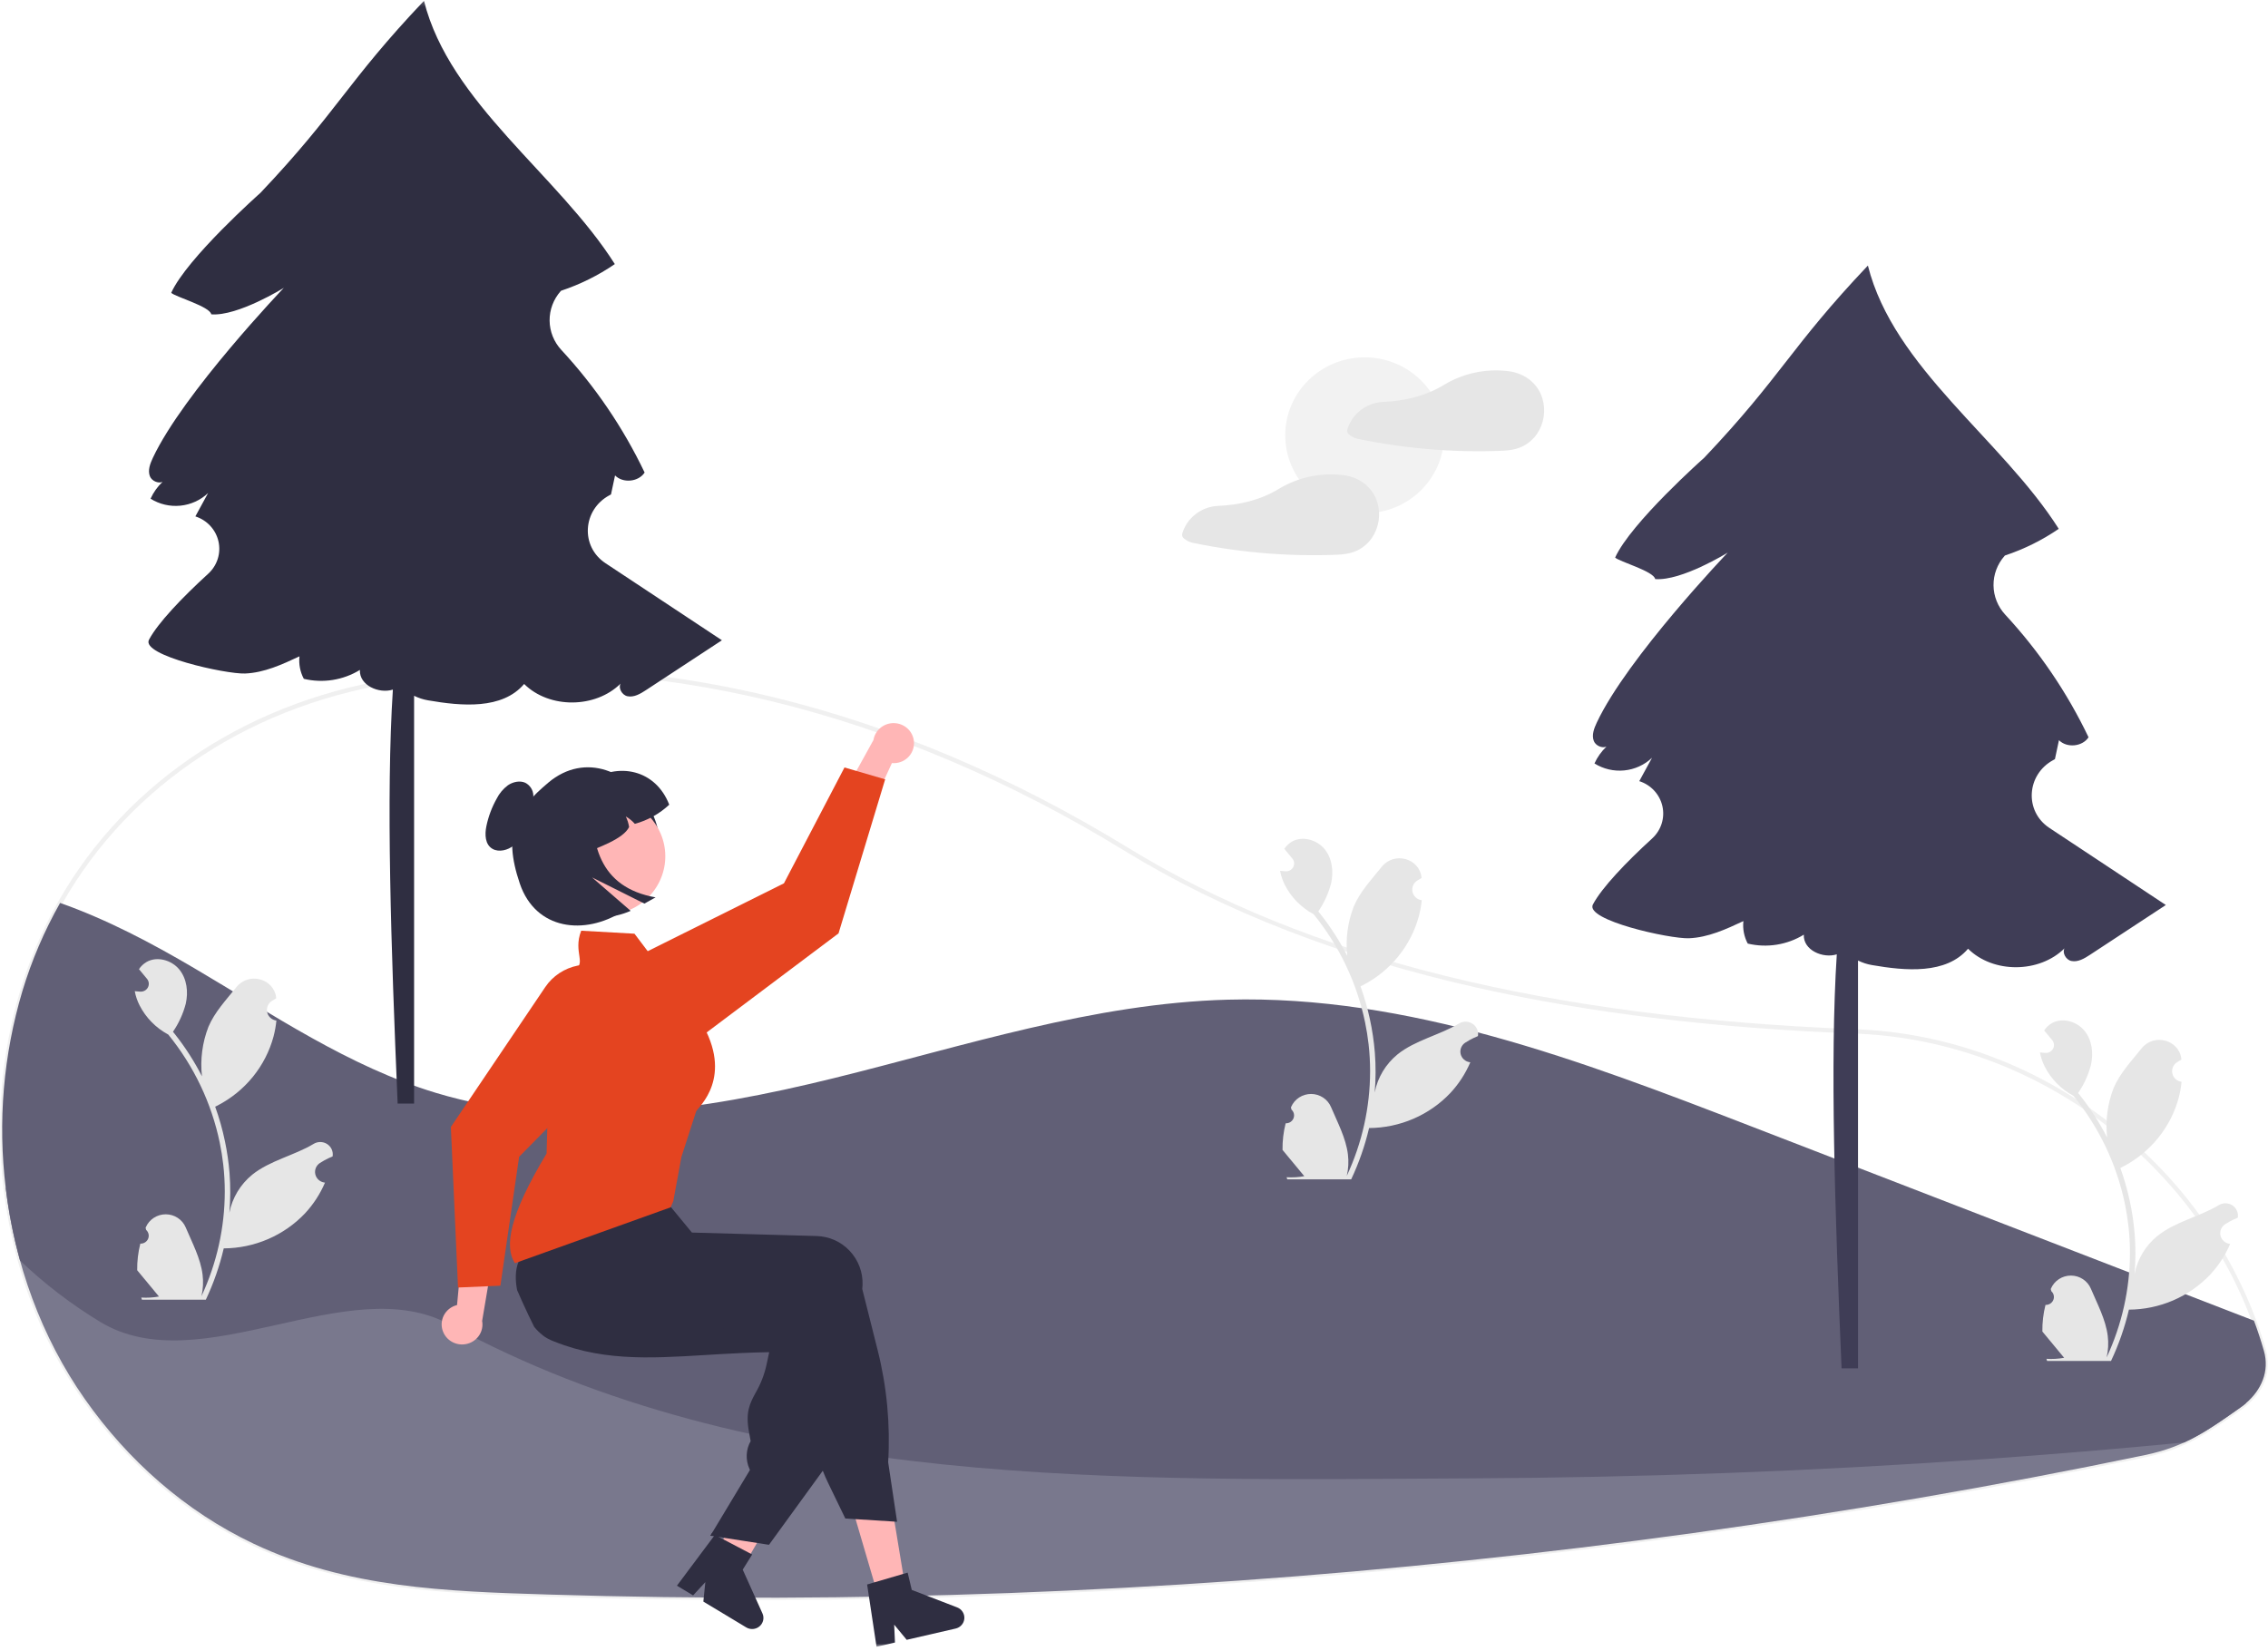 <svg width="485" height="353" viewBox="0 0 485 353" fill="none" xmlns="http://www.w3.org/2000/svg">
<g clip-path="url(#clip0_257_302)">
<mask id="mask0_257_302" style="mask-type:luminance" maskUnits="userSpaceOnUse" x="0" y="0" width="485" height="353">
<path d="M485 0.175H0V352.175H485V0.175Z" fill="white"/>
</mask>
<g mask="url(#mask0_257_302)">
<path d="M161.58 342.153C146.775 342.153 131.992 341.927 117.232 341.474C96.141 340.828 74.331 340.161 54.06 330.573C39.88 323.866 27.321 313.106 17.741 299.454C11.422 290.378 6.715 280.314 3.822 269.692C2.407 264.583 1.38 259.377 0.75 254.117C-0.977 239.909 0.247 225.505 4.345 211.774C6.335 205.203 9.047 198.865 12.433 192.87C27.216 166.763 54.178 149.238 86.408 144.789C86.674 144.76 86.943 144.755 87.21 144.775C87.356 144.781 87.5 144.789 87.647 144.783L87.837 144.732C88.326 144.587 88.825 144.478 89.33 144.405C139.036 138.094 191.583 150.863 241.285 181.33C279.715 204.89 330.645 217.577 396.987 220.116L397.929 220.158C416.397 221.062 434.261 227.556 449.592 238.936C464.572 249.969 475.983 265.02 482.448 282.277C483.231 284.364 483.948 286.537 484.58 288.735C485.777 292.891 484.389 297.091 480.771 300.288V300.292L480.606 300.437C480.209 300.774 479.79 301.097 479.362 301.398L478.859 301.752C474.619 304.731 471.271 307.083 467.263 308.911C464.558 310.132 461.72 311.046 458.803 311.635C442.637 314.996 426.219 318.112 410.007 320.898C378.521 326.312 346.207 330.778 313.96 334.172C263.347 339.491 212.482 342.155 161.58 342.153ZM86.834 145.699C86.735 145.699 86.636 145.704 86.538 145.717C54.61 150.124 27.902 167.477 13.266 193.325C9.914 199.26 7.229 205.536 5.258 212.042C1.197 225.651 -0.015 239.926 1.696 254.008C2.321 259.221 3.339 264.381 4.742 269.446C7.606 279.966 12.267 289.933 18.526 298.923C28.012 312.441 40.442 323.093 54.474 329.729C74.563 339.231 96.269 339.896 117.261 340.539C182.887 342.54 248.574 340.102 313.858 333.242C346.084 329.85 378.378 325.387 409.843 319.976C426.044 317.193 442.45 314.078 458.606 310.719C461.452 310.145 464.222 309.253 466.862 308.062C470.789 306.271 474.105 303.941 478.304 300.991L478.807 300.638C479.175 300.379 479.536 300.102 479.882 299.814L479.981 299.725C483.432 296.759 484.773 292.846 483.662 288.989C483.037 286.815 482.328 284.665 481.553 282.599C468.556 247.624 434.931 222.907 397.883 221.092L396.947 221.05C366.643 219.891 340.124 216.678 315.88 211.229C286.938 204.724 261.671 194.931 240.78 182.124C191.267 151.774 138.94 139.052 89.451 145.333C88.991 145.401 88.536 145.501 88.091 145.634L87.749 145.715C87.552 145.726 87.359 145.718 87.167 145.71C87.052 145.705 86.942 145.699 86.834 145.699Z" fill="#F0F0F0"/>
<path d="M480.295 300.078V300.082C479.909 300.41 479.504 300.723 479.085 301.018C472.089 305.936 467.31 309.384 458.704 311.177C442.503 314.546 426.243 317.632 409.925 320.437C378.09 325.911 346.084 330.335 313.909 333.707C248.604 340.582 182.894 343.021 117.247 341.006C95.385 340.337 74.299 339.626 54.267 330.151C39.624 323.225 27.321 312.281 18.134 299.189C8.818 285.914 3.153 270.206 1.223 254.063C5.759 252.118 10.578 250.887 15.504 250.413C32.601 248.812 49.426 254.961 64.974 262.115C80.527 269.265 95.799 277.622 112.639 280.921C137.455 285.783 163.072 279.171 186.864 270.706C210.656 262.242 234.076 251.788 259.169 248.593C292.824 244.302 326.594 253.384 359.272 262.377C394.081 271.956 428.891 281.536 463.703 291.117C468.678 292.483 473.838 293.948 477.717 297.298C478.679 298.128 479.543 299.06 480.295 300.078Z" fill="#79788D"/>
<path d="M480.295 300.078V300.082C479.909 300.41 479.504 300.723 479.084 301.018C474.701 304.097 471.189 306.605 467.062 308.486C452.877 309.857 438.672 311.044 424.448 312.047C387.839 314.625 351.157 315.996 314.405 316.16C239.846 316.534 161.457 318.827 96.176 283.265C74.454 271.432 42.988 295.698 21.469 282.723C15.267 278.97 9.503 274.559 4.282 269.569C2.872 264.482 1.849 259.299 1.223 254.063C-0.505 239.918 0.713 225.576 4.801 211.908C6.779 205.369 9.478 199.062 12.85 193.098C22.846 196.621 32.434 201.693 41.559 207.065C58.294 216.905 74.566 228.079 93.202 233.713C120.673 242.018 150.392 237.451 178.268 230.582C206.143 223.713 233.833 214.561 262.561 213.789C301.091 212.755 338.178 226.844 374.044 240.708C410.025 254.619 446.01 268.529 482.001 282.437C482.792 284.547 483.498 286.689 484.121 288.862C485.393 293.279 483.549 297.279 480.295 300.078Z" fill="#615F76"/>
<path d="M129.477 120.442C124.058 116.855 124.588 109.006 130.319 105.921C130.436 105.858 130.55 105.793 130.662 105.726C130.949 104.375 131.237 103.025 131.524 101.674C133.214 103.398 136.539 103.073 137.849 101.055C133.279 91.482 127.27 82.639 120.023 74.821C118.443 73.108 117.556 70.886 117.531 68.576C117.505 66.265 118.343 64.025 119.884 62.279C119.912 62.248 119.939 62.216 119.967 62.184C124.059 60.826 127.934 58.905 131.476 56.476C119.33 37.313 96.169 22.09 90.664 0.175C74.103 17.64 72.243 23.791 55.682 41.256C55.682 41.256 40 55.151 36.615 62.619C37.447 63.477 44.892 65.536 45.179 67.223C50.857 67.67 60.695 61.558 60.695 61.558C60.695 61.558 39.222 84.037 32.703 97.883C32.116 99.13 31.559 100.554 32.05 101.84C32.443 102.866 33.852 103.458 34.759 103.05C33.675 104.077 32.805 105.3 32.197 106.653C34.089 107.839 36.333 108.364 38.566 108.143C40.799 107.922 42.891 106.968 44.504 105.436C43.596 107.102 42.688 108.767 41.78 110.433L41.782 110.437C43.008 110.831 44.109 111.532 44.976 112.471C45.842 113.411 46.444 114.556 46.721 115.793C46.999 117.031 46.943 118.318 46.559 119.528C46.175 120.738 45.476 121.829 44.532 122.692C38.897 127.838 33.748 133.248 31.861 136.81C30.087 140.161 48.31 144.201 52.409 144.035C56.508 143.869 60.339 142.101 64.041 140.365C63.861 142.023 64.184 143.695 64.969 145.173C66.996 145.656 69.102 145.737 71.161 145.41C73.221 145.083 75.193 144.355 76.962 143.269C76.799 146.584 81.057 148.415 84.013 147.476C82.537 170.4 83.617 202.589 85.034 236.006H88.552V148.798C89.488 149.264 90.489 149.59 91.522 149.768C98.719 151.022 107.402 151.785 112.085 146.274C117.474 151.611 127.351 151.509 132.709 146.191C132.182 147.109 132.989 148.653 134.183 148.896C135.59 149.183 136.959 148.362 138.153 147.577C143.562 144.027 148.97 140.476 154.378 136.926C147.704 132.508 138.224 126.232 129.477 120.442Z" fill="#2F2E41"/>
<path d="M291.822 109.774C301.201 109.774 308.805 102.308 308.805 93.098C308.805 83.888 301.201 76.421 291.822 76.421C282.443 76.421 274.839 83.888 274.839 93.098C274.839 102.308 282.443 109.774 291.822 109.774Z" fill="#F2F2F2"/>
<path d="M329.833 85.202C328.851 81.971 326.076 79.862 322.723 79.399C322.686 79.394 322.651 79.401 322.614 79.398C322.566 79.384 322.518 79.373 322.469 79.366C317.719 78.797 312.913 79.825 308.833 82.28C304.903 84.69 300.323 85.78 295.692 85.957C295.665 85.958 295.638 85.959 295.61 85.961C293.889 86.073 292.245 86.704 290.902 87.767C289.559 88.83 288.583 90.274 288.105 91.901C288.054 92.1 288.069 92.31 288.148 92.501C288.227 92.691 288.365 92.852 288.543 92.959C289.056 93.386 289.664 93.689 290.318 93.844C291.728 94.137 293.144 94.406 294.564 94.65C297.336 95.126 300.122 95.511 302.923 95.805C308.608 96.404 314.329 96.616 320.044 96.441C321.947 96.382 323.783 96.32 325.527 95.496C326.795 94.88 327.879 93.951 328.672 92.8C329.419 91.694 329.91 90.44 330.11 89.127C330.311 87.815 330.216 86.475 329.833 85.202Z" fill="#E6E6E6"/>
<path d="M294.536 107.438C293.553 104.207 290.778 102.098 287.425 101.635C287.388 101.63 287.353 101.636 287.317 101.634C287.269 101.62 287.221 101.609 287.172 101.601C282.422 101.033 277.616 102.06 273.536 104.516C269.605 106.926 265.026 108.016 260.396 108.193C260.368 108.194 260.341 108.195 260.313 108.196C258.592 108.309 256.948 108.94 255.605 110.003C254.262 111.066 253.285 112.509 252.808 114.137C252.757 114.336 252.772 114.546 252.851 114.736C252.93 114.926 253.068 115.087 253.246 115.195C253.759 115.622 254.367 115.925 255.021 116.079C256.431 116.373 257.846 116.641 259.267 116.886C262.039 117.362 264.825 117.747 267.626 118.041C273.311 118.639 279.032 118.851 284.747 118.676C286.65 118.618 288.485 118.556 290.23 117.731C291.498 117.116 292.582 116.187 293.375 115.036C294.122 113.929 294.613 112.676 294.813 111.363C295.014 110.05 294.919 108.71 294.536 107.438Z" fill="#E6E6E6"/>
<path d="M438.252 177.06C432.833 173.473 433.363 165.624 439.094 162.539C439.21 162.476 439.325 162.411 439.437 162.344C439.724 160.993 440.011 159.643 440.298 158.292C441.989 160.016 445.313 159.691 446.624 157.673C442.054 148.1 436.044 139.257 428.797 131.439C427.217 129.726 426.331 127.505 426.305 125.194C426.28 122.883 427.117 120.643 428.659 118.898C428.686 118.866 428.714 118.834 428.741 118.802C432.834 117.444 436.709 115.523 440.251 113.094C428.105 93.931 404.944 78.708 399.439 56.793C382.877 74.258 381.018 80.409 364.456 97.874C364.456 97.874 348.774 111.77 345.389 119.237C346.221 120.095 353.667 122.154 353.953 123.841C359.631 124.288 369.469 118.176 369.469 118.176C369.469 118.176 347.997 140.655 341.478 154.501C340.891 155.748 340.333 157.172 340.825 158.458C341.218 159.484 342.626 160.076 343.533 159.668C342.45 160.695 341.579 161.918 340.971 163.271C342.863 164.457 345.107 164.982 347.34 164.761C349.573 164.54 351.666 163.587 353.278 162.054C352.37 163.72 351.462 165.385 350.554 167.051L350.556 167.055C351.783 167.449 352.884 168.15 353.75 169.089C354.616 170.029 355.218 171.174 355.496 172.411C355.773 173.649 355.718 174.936 355.334 176.146C354.949 177.356 354.251 178.447 353.306 179.31C347.671 184.456 342.523 189.866 340.636 193.428C338.861 196.779 357.084 200.819 361.183 200.653C365.282 200.487 369.114 198.719 372.816 196.983C372.635 198.641 372.958 200.314 373.744 201.791C375.771 202.275 377.876 202.355 379.936 202.028C381.995 201.701 383.967 200.973 385.736 199.887C385.573 203.202 389.832 205.033 392.787 204.094C391.312 227.018 392.391 259.207 393.809 292.624H397.326V205.416C398.262 205.882 399.263 206.208 400.297 206.386C407.493 207.64 416.177 208.403 420.859 202.892C426.249 208.229 436.125 208.127 441.483 202.809C440.956 203.727 441.763 205.271 442.957 205.514C444.364 205.801 445.733 204.98 446.928 204.196C452.336 200.645 457.744 197.095 463.152 193.544C456.478 189.126 446.998 182.85 438.252 177.06Z" fill="#3F3D56"/>
<path d="M30.006 265.961C30.358 265.976 30.707 265.886 31.006 265.7C31.304 265.515 31.537 265.244 31.673 264.924C31.809 264.604 31.842 264.251 31.767 263.912C31.692 263.573 31.513 263.265 31.253 263.03C31.21 262.861 31.179 262.739 31.135 262.57C31.151 262.533 31.167 262.496 31.182 262.459C31.538 261.635 32.133 260.932 32.893 260.44C33.654 259.947 34.546 259.686 35.457 259.689C36.368 259.692 37.258 259.96 38.015 260.458C38.772 260.957 39.362 261.664 39.711 262.49C41.106 265.789 42.882 269.094 43.319 272.582C43.512 274.124 43.431 275.687 43.079 277.202C46.355 270.184 48.057 262.556 48.068 254.836C48.068 252.898 47.959 250.962 47.739 249.037C47.558 247.459 47.306 245.892 46.985 244.336C45.228 235.894 41.458 227.981 35.983 221.248C33.334 219.828 31.191 217.645 29.843 214.993C29.355 214.039 29.01 213.021 28.819 211.971C29.118 212.009 29.422 212.033 29.721 212.052C29.814 212.057 29.912 212.062 30.005 212.067L30.04 212.068C30.369 212.083 30.695 212.004 30.978 211.841C31.262 211.678 31.492 211.437 31.64 211.149C31.788 210.861 31.848 210.536 31.813 210.215C31.777 209.894 31.648 209.59 31.441 209.339C31.312 209.183 31.183 209.027 31.054 208.872C30.858 208.631 30.657 208.395 30.461 208.155C30.438 208.132 30.417 208.108 30.397 208.082C30.172 207.808 29.946 207.539 29.721 207.264C30.132 206.637 30.686 206.112 31.338 205.729C33.597 204.43 36.714 205.33 38.346 207.337C39.982 209.343 40.291 212.158 39.722 214.665C39.163 216.799 38.239 218.823 36.988 220.651C37.111 220.805 37.238 220.955 37.361 221.108C39.6 223.936 41.552 226.973 43.188 230.174C42.79 226.588 43.265 222.959 44.574 219.588C45.9 216.446 48.386 213.8 50.575 211.084C53.205 207.821 58.597 209.245 59.06 213.381C59.065 213.421 59.069 213.461 59.074 213.501C58.748 213.681 58.43 213.872 58.119 214.074C57.727 214.331 57.424 214.698 57.249 215.127C57.074 215.555 57.034 216.026 57.136 216.477C57.238 216.928 57.476 217.339 57.819 217.655C58.163 217.971 58.595 218.177 59.06 218.248L59.108 218.255C58.992 219.406 58.787 220.546 58.495 221.667C57.649 224.794 56.155 227.717 54.105 230.25C52.055 232.784 49.494 234.875 46.583 236.391C46.392 236.488 46.205 236.584 46.014 236.675C46.891 239.102 47.592 241.586 48.112 244.11C48.576 246.335 48.901 248.587 49.082 250.851C49.304 253.704 49.291 256.57 49.043 259.421L49.057 259.32C49.685 256.15 51.407 253.29 53.933 251.222C57.685 248.195 62.986 247.08 67.034 244.648C67.465 244.376 67.965 244.232 68.476 244.23C68.987 244.229 69.488 244.371 69.92 244.641C70.351 244.91 70.695 245.295 70.912 245.749C71.128 246.204 71.207 246.711 71.14 247.208C71.134 247.244 71.129 247.279 71.123 247.314C70.52 247.556 69.932 247.834 69.364 248.147C69.039 248.327 68.721 248.518 68.409 248.72C68.018 248.977 67.715 249.344 67.539 249.773C67.364 250.201 67.325 250.672 67.426 251.123C67.528 251.575 67.766 251.985 68.11 252.301C68.453 252.617 68.886 252.824 69.351 252.894L69.398 252.901C69.433 252.906 69.462 252.911 69.496 252.916C68.465 255.333 67.018 257.558 65.218 259.494C62.995 261.836 60.308 263.708 57.322 264.995C54.335 266.282 51.113 266.956 47.852 266.976H47.847C46.962 270.754 45.679 274.43 44.02 277.947H30.348C30.299 277.798 30.255 277.644 30.211 277.495C31.476 277.573 32.747 277.499 33.994 277.274C32.98 276.051 31.965 274.82 30.951 273.597C30.928 273.575 30.907 273.55 30.887 273.525C30.373 272.9 29.853 272.279 29.339 271.653C29.311 269.735 29.535 267.822 30.006 265.961Z" fill="#E6E6E6"/>
<path d="M437.416 279.062C437.769 279.078 438.118 278.987 438.416 278.802C438.715 278.616 438.948 278.345 439.084 278.026C439.22 277.706 439.253 277.353 439.178 277.014C439.103 276.675 438.923 276.367 438.664 276.132C438.621 275.962 438.589 275.841 438.546 275.671C438.562 275.634 438.577 275.598 438.593 275.561C438.948 274.737 439.544 274.034 440.304 273.541C441.065 273.048 441.957 272.787 442.868 272.791C443.779 272.794 444.669 273.062 445.426 273.56C446.183 274.058 446.773 274.765 447.122 275.592C448.517 278.891 450.293 282.196 450.73 285.684C450.922 287.226 450.841 288.789 450.49 290.303C453.766 283.285 455.467 275.658 455.478 267.937C455.479 266 455.369 264.064 455.15 262.139C454.969 260.56 454.717 258.993 454.395 257.438C452.639 248.996 448.869 241.083 443.394 234.35C440.744 232.93 438.601 230.747 437.254 228.094C436.766 227.141 436.421 226.123 436.23 225.072C436.529 225.111 436.833 225.135 437.132 225.154C437.225 225.159 437.323 225.164 437.416 225.169L437.451 225.17C437.779 225.185 438.105 225.105 438.389 224.942C438.673 224.779 438.903 224.539 439.051 224.251C439.199 223.962 439.259 223.638 439.223 223.317C439.188 222.996 439.059 222.692 438.852 222.441C438.723 222.285 438.594 222.129 438.465 221.973C438.268 221.733 438.068 221.497 437.872 221.256C437.849 221.234 437.828 221.209 437.808 221.184C437.582 220.91 437.357 220.64 437.132 220.366C437.543 219.739 438.097 219.214 438.749 218.831C441.008 217.532 444.124 218.432 445.756 220.438C447.393 222.445 447.702 225.26 447.133 227.767C446.574 229.9 445.649 231.924 444.399 233.753C444.521 233.907 444.649 234.056 444.771 234.21C447.011 237.038 448.962 240.074 450.599 243.276C450.201 239.689 450.676 236.061 451.984 232.69C453.311 229.548 455.797 226.901 457.986 224.185C460.616 220.923 466.008 222.346 466.471 226.482C466.476 226.522 466.48 226.562 466.484 226.602C466.159 226.783 465.841 226.974 465.529 227.176C465.138 227.433 464.835 227.799 464.66 228.228C464.484 228.657 464.445 229.128 464.547 229.579C464.648 230.03 464.887 230.44 465.23 230.756C465.573 231.072 466.006 231.279 466.471 231.349L466.518 231.357C466.403 232.507 466.198 233.648 465.906 234.768C465.06 237.896 463.565 240.818 461.515 243.352C459.466 245.886 456.905 247.977 453.993 249.493C453.802 249.589 453.616 249.685 453.425 249.777C455.069 254.352 456.1 259.117 456.493 263.953C456.715 266.806 456.702 269.672 456.453 272.523L456.468 272.422C457.095 269.252 458.818 266.391 461.344 264.323C465.096 261.297 470.397 260.182 474.445 257.749C474.875 257.478 475.375 257.333 475.887 257.332C476.398 257.331 476.899 257.473 477.33 257.742C477.762 258.011 478.106 258.396 478.322 258.851C478.538 259.306 478.618 259.812 478.55 260.31C478.545 260.345 478.54 260.381 478.534 260.416C477.93 260.657 477.343 260.935 476.775 261.249C476.45 261.429 476.131 261.62 475.82 261.822C475.429 262.079 475.125 262.446 474.95 262.874C474.775 263.303 474.735 263.774 474.837 264.225C474.939 264.676 475.177 265.087 475.52 265.403C475.864 265.718 476.296 265.925 476.761 265.996L476.809 266.003C476.843 266.008 476.873 266.012 476.907 266.017C475.876 268.435 474.429 270.66 472.629 272.595C470.406 274.938 467.719 276.81 464.732 278.097C461.746 279.383 458.524 280.057 455.263 280.078H455.258C454.372 283.855 453.09 287.532 451.431 291.049H437.759C437.71 290.9 437.666 290.746 437.622 290.597C438.887 290.675 440.158 290.601 441.405 290.375C440.39 289.153 439.376 287.921 438.362 286.699C438.339 286.676 438.318 286.652 438.298 286.627C437.783 286.001 437.264 285.381 436.749 284.755V284.754C436.722 282.837 436.946 280.924 437.416 279.062Z" fill="#E6E6E6"/>
<path d="M274.928 240.225C275.281 240.241 275.63 240.15 275.928 239.965C276.227 239.779 276.46 239.508 276.596 239.188C276.732 238.869 276.765 238.515 276.69 238.177C276.615 237.838 276.435 237.53 276.176 237.295C276.133 237.125 276.102 237.004 276.058 236.834C276.074 236.797 276.089 236.76 276.105 236.724C276.46 235.9 277.056 235.197 277.816 234.704C278.577 234.211 279.469 233.95 280.38 233.953C281.291 233.957 282.181 234.224 282.938 234.723C283.695 235.221 284.285 235.928 284.634 236.755C286.029 240.054 287.805 243.358 288.242 246.847C288.435 248.388 288.353 249.951 288.002 251.466C291.278 244.448 292.979 236.82 292.99 229.1C292.991 227.163 292.881 225.227 292.662 223.302C292.481 221.723 292.229 220.156 291.907 218.6C290.151 210.158 286.381 202.246 280.906 195.513C278.257 194.093 276.114 191.91 274.766 189.257C274.278 188.304 273.933 187.286 273.742 186.235C274.041 186.274 274.345 186.298 274.644 186.317C274.737 186.322 274.835 186.327 274.928 186.331L274.963 186.333C275.292 186.347 275.617 186.268 275.901 186.105C276.185 185.942 276.415 185.702 276.563 185.413C276.711 185.125 276.771 184.801 276.736 184.48C276.7 184.159 276.571 183.855 276.364 183.604C276.235 183.448 276.106 183.292 275.977 183.136C275.781 182.896 275.58 182.66 275.384 182.419C275.361 182.396 275.34 182.372 275.32 182.347C275.095 182.073 274.869 181.803 274.644 181.529C275.055 180.902 275.609 180.377 276.261 179.994C278.52 178.695 281.637 179.595 283.268 181.601C284.905 183.608 285.214 186.423 284.645 188.93C284.086 191.063 283.162 193.087 281.911 194.916C282.033 195.07 282.161 195.219 282.283 195.373C284.523 198.201 286.475 201.237 288.111 204.439C287.713 200.852 288.188 197.224 289.497 193.852C290.823 190.71 293.309 188.064 295.498 185.348C298.128 182.085 303.52 183.509 303.983 187.645C303.988 187.685 303.992 187.725 303.996 187.765C303.671 187.945 303.353 188.137 303.041 188.339C302.65 188.596 302.347 188.962 302.172 189.391C301.996 189.82 301.957 190.291 302.059 190.742C302.161 191.193 302.399 191.603 302.742 191.919C303.085 192.235 303.518 192.442 303.983 192.512L304.031 192.519C303.915 193.67 303.71 194.811 303.418 195.931C302.572 199.059 301.078 201.981 299.028 204.515C296.978 207.049 294.417 209.139 291.506 210.656C291.314 210.752 291.128 210.848 290.937 210.94C292.581 215.515 293.612 220.28 294.005 225.116C294.227 227.969 294.214 230.835 293.965 233.686L293.98 233.585C294.607 230.415 296.33 227.554 298.856 225.486C302.608 222.46 307.909 221.345 311.957 218.912C312.387 218.641 312.888 218.496 313.399 218.495C313.91 218.494 314.411 218.636 314.843 218.905C315.274 219.174 315.618 219.559 315.834 220.014C316.051 220.469 316.13 220.975 316.063 221.473C316.057 221.508 316.052 221.544 316.046 221.579C315.443 221.82 314.855 222.098 314.287 222.411C313.962 222.592 313.643 222.783 313.332 222.985C312.941 223.242 312.638 223.608 312.462 224.037C312.287 224.466 312.247 224.937 312.349 225.388C312.451 225.839 312.689 226.249 313.033 226.565C313.376 226.881 313.808 227.088 314.274 227.158L314.321 227.166C314.355 227.17 314.385 227.175 314.419 227.18C313.388 229.598 311.941 231.823 310.141 233.758C307.918 236.101 305.231 237.973 302.244 239.26C299.258 240.546 296.036 241.22 292.775 241.241H292.77C291.885 245.018 290.602 248.695 288.943 252.212H275.271C275.222 252.063 275.178 251.909 275.134 251.76C276.399 251.838 277.67 251.763 278.917 251.538C277.902 250.316 276.888 249.084 275.874 247.862C275.851 247.839 275.83 247.815 275.81 247.79C275.296 247.164 274.776 246.543 274.262 245.918L274.261 245.917C274.234 244 274.458 242.087 274.928 240.225Z" fill="#E6E6E6"/>
<path d="M188.058 342.244L193.779 340.574L189.994 317.608L181.55 320.074L188.058 342.244Z" fill="#FFB6B6"/>
<path d="M152.97 333.179C153.319 333.477 153.668 333.772 154.021 334.066C154.723 334.655 155.434 335.238 156.146 335.812C156.504 336.1 156.866 336.388 157.224 336.672L157.223 336.684L157.245 336.691L157.253 336.696L157.831 336.936L159.055 334.83L159.62 333.86L160.419 332.486L161.881 329.972L169.582 316.739L161.47 313.381L160.949 314.601H160.945L160.687 315.206L155.843 326.493L154.854 328.801L154.823 328.871L154.228 330.249L153.715 331.443L153.143 332.778L152.97 333.179Z" fill="#FFB6B6"/>
<path d="M110.586 275.907C110.985 276.834 111.396 277.759 111.813 278.677C112.586 280.386 113.391 282.076 114.227 283.748C114.226 283.751 114.23 283.752 114.233 283.757C114.77 284.427 115.384 285.033 116.064 285.563C116.092 285.591 116.124 285.612 116.153 285.636C116.654 286.02 117.202 286.341 117.784 286.593C117.994 286.681 118.208 286.77 118.418 286.857C119.178 287.164 119.934 287.443 120.689 287.702C122.033 288.159 123.375 288.546 124.714 288.863C124.822 288.891 124.93 288.916 125.038 288.941C130.563 290.213 136.11 290.411 141.961 290.232C144.85 290.146 147.814 289.967 150.884 289.779C151.887 289.715 152.894 289.656 153.912 289.598C153.989 289.594 154.07 289.587 154.151 289.584C155.606 289.499 157.084 289.422 158.597 289.355C160.501 289.27 162.461 289.205 164.493 289.171L163.911 291.884C163.455 293.97 162.675 295.975 161.599 297.828C160.364 300.121 159.387 301.935 160.153 306.148L160.521 308.187C160.014 309.092 159.727 310.101 159.683 311.133C159.64 312.166 159.841 313.194 160.27 314.137L160.374 314.362L152.434 327.562L151.92 328.418L154.822 328.87L158.392 329.429L164.443 330.37L175.949 314.527L176.499 313.771L176.506 313.729L180.935 280.533C180.97 280.24 180.995 279.941 181.003 279.643C181.057 278.293 180.837 276.946 180.356 275.68C179.875 274.414 179.142 273.255 178.199 272.27C177.297 271.32 176.212 270.556 175.006 270.021C173.801 269.487 172.499 269.193 171.177 269.157L168.127 269.072L161.897 268.897L157.507 268.777L157.419 268.775L144.475 268.413L144.153 264.627L143.995 264.54L138.964 261.787L121.567 252.267L121.522 252.244L120.378 251.618L120.196 251.825C120.142 251.888 120.088 251.95 120.038 252.013C118.496 253.94 117.159 256.017 116.047 258.211C114.195 261.79 112.552 265.469 111.126 269.231C111.064 269.394 111.008 269.543 110.958 269.677L110.94 269.717C110.917 269.78 110.903 269.821 110.897 269.832C110.19 271.508 110.144 273.679 110.586 275.907Z" fill="#2F2E41"/>
<path d="M111.771 263.603C111.869 263.367 111.984 263.129 112.101 262.9C113.016 261.166 114.028 259.483 115.133 257.858C116.376 256.007 117.826 254.042 119.516 251.934C120.333 250.912 121.206 249.854 122.134 248.758C122.599 248.209 123.081 247.651 123.578 247.084C123.598 247.057 123.619 247.032 123.642 247.007L123.785 246.841L141.672 252.084L141.664 254.489L142.961 257.897L142.873 257.998C142.878 257.994 142.877 257.998 142.873 257.998V257.53L143.35 257.998L147.961 263.593L147.993 263.594L158.299 263.88L168.919 264.175L174.623 264.335C175.946 264.371 177.248 264.664 178.453 265.199C179.659 265.733 180.744 266.498 181.646 267.448C182.588 268.433 183.321 269.592 183.802 270.858C184.283 272.124 184.503 273.471 184.449 274.821C184.441 275.095 184.42 275.375 184.387 275.649L187.682 288.741C189.654 296.571 190.411 304.648 189.928 312.7L191.837 325.443L191.278 325.407L182.962 324.88L180.766 324.743L177.102 317.17C176.684 316.306 176.298 315.424 175.95 314.529C175.375 313.065 174.896 311.567 174.515 310.043L168.092 284.349C167.273 284.359 166.463 284.364 165.662 284.364C161.956 284.378 158.411 284.307 155.028 284.154C144.028 283.658 134.653 282.294 126.483 279.993C124.188 279.349 121.986 278.629 119.876 277.833C119.101 277.543 118.34 277.243 117.59 276.931C117.414 276.86 117.241 276.79 117.068 276.716C115.52 276.056 114.165 275.025 113.127 273.718C112.089 272.41 111.401 270.868 111.127 269.233C110.791 267.334 111.015 265.381 111.771 263.603Z" fill="#2F2E41"/>
<path d="M186.934 338.415L193.125 336.602L194.096 336.317L194.977 340.016L204.689 343.757C205.169 343.941 205.577 344.272 205.852 344.7C206.128 345.128 206.257 345.631 206.22 346.137C206.183 346.642 205.983 347.122 205.648 347.507C205.314 347.893 204.862 348.163 204.36 348.279L193.892 350.689L191.216 347.445L191.384 351.266L187.442 352.175L185.429 338.858L186.934 338.415Z" fill="#2F2E41"/>
<path d="M152.434 327.563L151.919 328.418L152.287 328.476L152.434 327.563Z" fill="#2F2E41"/>
<path d="M154.259 328.982L159.958 331.971L160.852 332.44L158.827 335.677L163.049 345.045C163.258 345.508 163.311 346.025 163.2 346.519C163.088 347.014 162.819 347.461 162.431 347.794C162.043 348.128 161.556 348.331 161.043 348.373C160.529 348.416 160.014 348.296 159.575 348.031L150.409 342.511L150.832 338.357L148.214 341.189L144.761 339.11L152.873 328.257L154.259 328.982Z" fill="#2F2E41"/>
<path d="M195.438 158.582C195.493 159.202 195.409 159.826 195.191 160.411C194.974 160.996 194.628 161.526 194.179 161.966C193.731 162.405 193.189 162.743 192.593 162.954C191.997 163.166 191.361 163.247 190.729 163.191L184.392 176.981L180.112 170.336L186.787 158.259C186.953 157.224 187.5 156.284 188.324 155.619C189.148 154.953 190.192 154.607 191.259 154.647C192.325 154.687 193.339 155.109 194.11 155.835C194.88 156.56 195.353 157.537 195.438 158.582Z" fill="#FFB6B6"/>
<path d="M179.317 199.608L150.279 221.425C147.975 223.152 145.068 223.911 142.195 223.536C139.323 223.161 136.719 221.682 134.955 219.423C133.98 218.172 133.298 216.725 132.956 215.185C132.615 213.646 132.622 212.051 132.979 210.515C133.335 208.979 134.032 207.539 135.019 206.296C136.006 205.054 137.26 204.041 138.691 203.328L167.64 188.906L180.59 164.13L189.286 166.668L179.317 199.608Z" fill="#E44420"/>
<path d="M117.474 225.527L116.885 246.697C108.784 260.138 107.862 266.664 110.105 270.144L143.417 258.195L143.979 256.878L145.718 247.419L148.872 237.659C149.428 236.639 156.967 230.374 149.899 218.488L135.682 199.68L124.289 199.04C122.411 203.773 125.799 206.356 122.415 207.447C114.763 214.334 115.887 215.455 117.474 225.527Z" fill="#E44420"/>
<path d="M94.818 284.961C94.56 284.393 94.432 283.776 94.444 283.153C94.455 282.531 94.605 281.919 94.883 281.359C95.161 280.8 95.561 280.307 96.054 279.916C96.547 279.525 97.121 279.245 97.737 279.095L99.142 264.028L105.396 268.937L103.103 282.493C103.29 283.524 103.086 284.588 102.528 285.481C101.97 286.375 101.098 287.036 100.077 287.34C99.056 287.645 97.957 287.571 96.987 287.132C96.018 286.694 95.246 285.921 94.818 284.961Z" fill="#FFB6B6"/>
<path d="M96.415 241.015L116.608 211.083C118.211 208.712 120.706 207.063 123.546 206.496C126.387 205.93 129.34 206.493 131.757 208.062C133.095 208.933 134.221 210.081 135.056 211.427C135.891 212.773 136.414 214.282 136.587 215.849C136.761 217.415 136.582 219 136.061 220.49C135.541 221.981 134.694 223.341 133.578 224.473L111.011 247.387L107.008 274.956L97.945 275.346L96.415 241.015Z" fill="#E44420"/>
<path d="M139.21 173.354C143.238 181.151 140.607 190.181 133.132 194.93C125.05 200.065 114.555 198.941 111.161 188.962C107.381 177.849 110.486 173.081 117.239 167.386C125.152 160.712 134.858 164.931 139.21 173.354Z" fill="#2F2E41"/>
<path d="M119.382 190.722C121.433 193.36 124.466 195.092 127.816 195.535C131.165 195.979 134.557 195.099 137.247 193.088C139.936 191.077 141.702 188.101 142.157 184.812C142.613 181.523 141.72 178.191 139.675 175.548L139.565 175.405C137.476 172.838 134.443 171.179 131.12 170.788C127.797 170.396 124.45 171.303 121.802 173.313C119.154 175.323 117.416 178.274 116.964 181.53C116.512 184.787 117.382 188.087 119.385 190.72L119.382 190.722Z" fill="#FFB6B6"/>
<path d="M143.114 172.092C141.041 174.029 138.515 175.434 135.758 176.185C135.205 175.557 134.55 175.024 133.819 174.607C134.169 175.322 134.409 176.084 134.531 176.868C133.301 179.374 128.279 181.175 123.479 183.017L117.122 172L125.537 167.317C132.298 162.727 140.258 164.686 143.114 172.092Z" fill="#2F2E41"/>
<path d="M112.326 167.4C111.181 166.88 109.698 167.201 108.621 167.931C107.597 168.696 106.768 169.685 106.202 170.82C105.173 172.656 104.434 174.635 104.009 176.69C103.646 178.467 103.708 180.615 105.331 181.542C106.686 182.316 108.623 181.829 109.869 180.796C111.114 179.764 111.815 178.312 112.423 176.895C113.03 175.478 113.605 174.008 114.685 172.831L113.563 173.346C113.918 172.288 114.083 171.179 114.051 170.066C114.026 169.513 113.853 168.975 113.55 168.507C113.248 168.04 112.826 167.658 112.326 167.4Z" fill="#2F2E41"/>
<path d="M126.881 168.844L117.853 173.867C115.412 175.225 113.62 177.48 112.872 180.136C112.124 182.791 112.481 185.63 113.864 188.027C115.879 191.518 119.147 194.146 123.03 195.397C126.913 196.649 131.131 196.433 134.861 194.793L126.611 187.642L137.802 193.241L140.191 191.912C128.189 189.769 125.874 180.524 126.881 168.844Z" fill="#2F2E41"/>
</g>
</g>
<defs>
<clipPath id="clip0_257_302">
<rect width="485" height="353" fill="white"/>
</clipPath>
</defs>
</svg>
